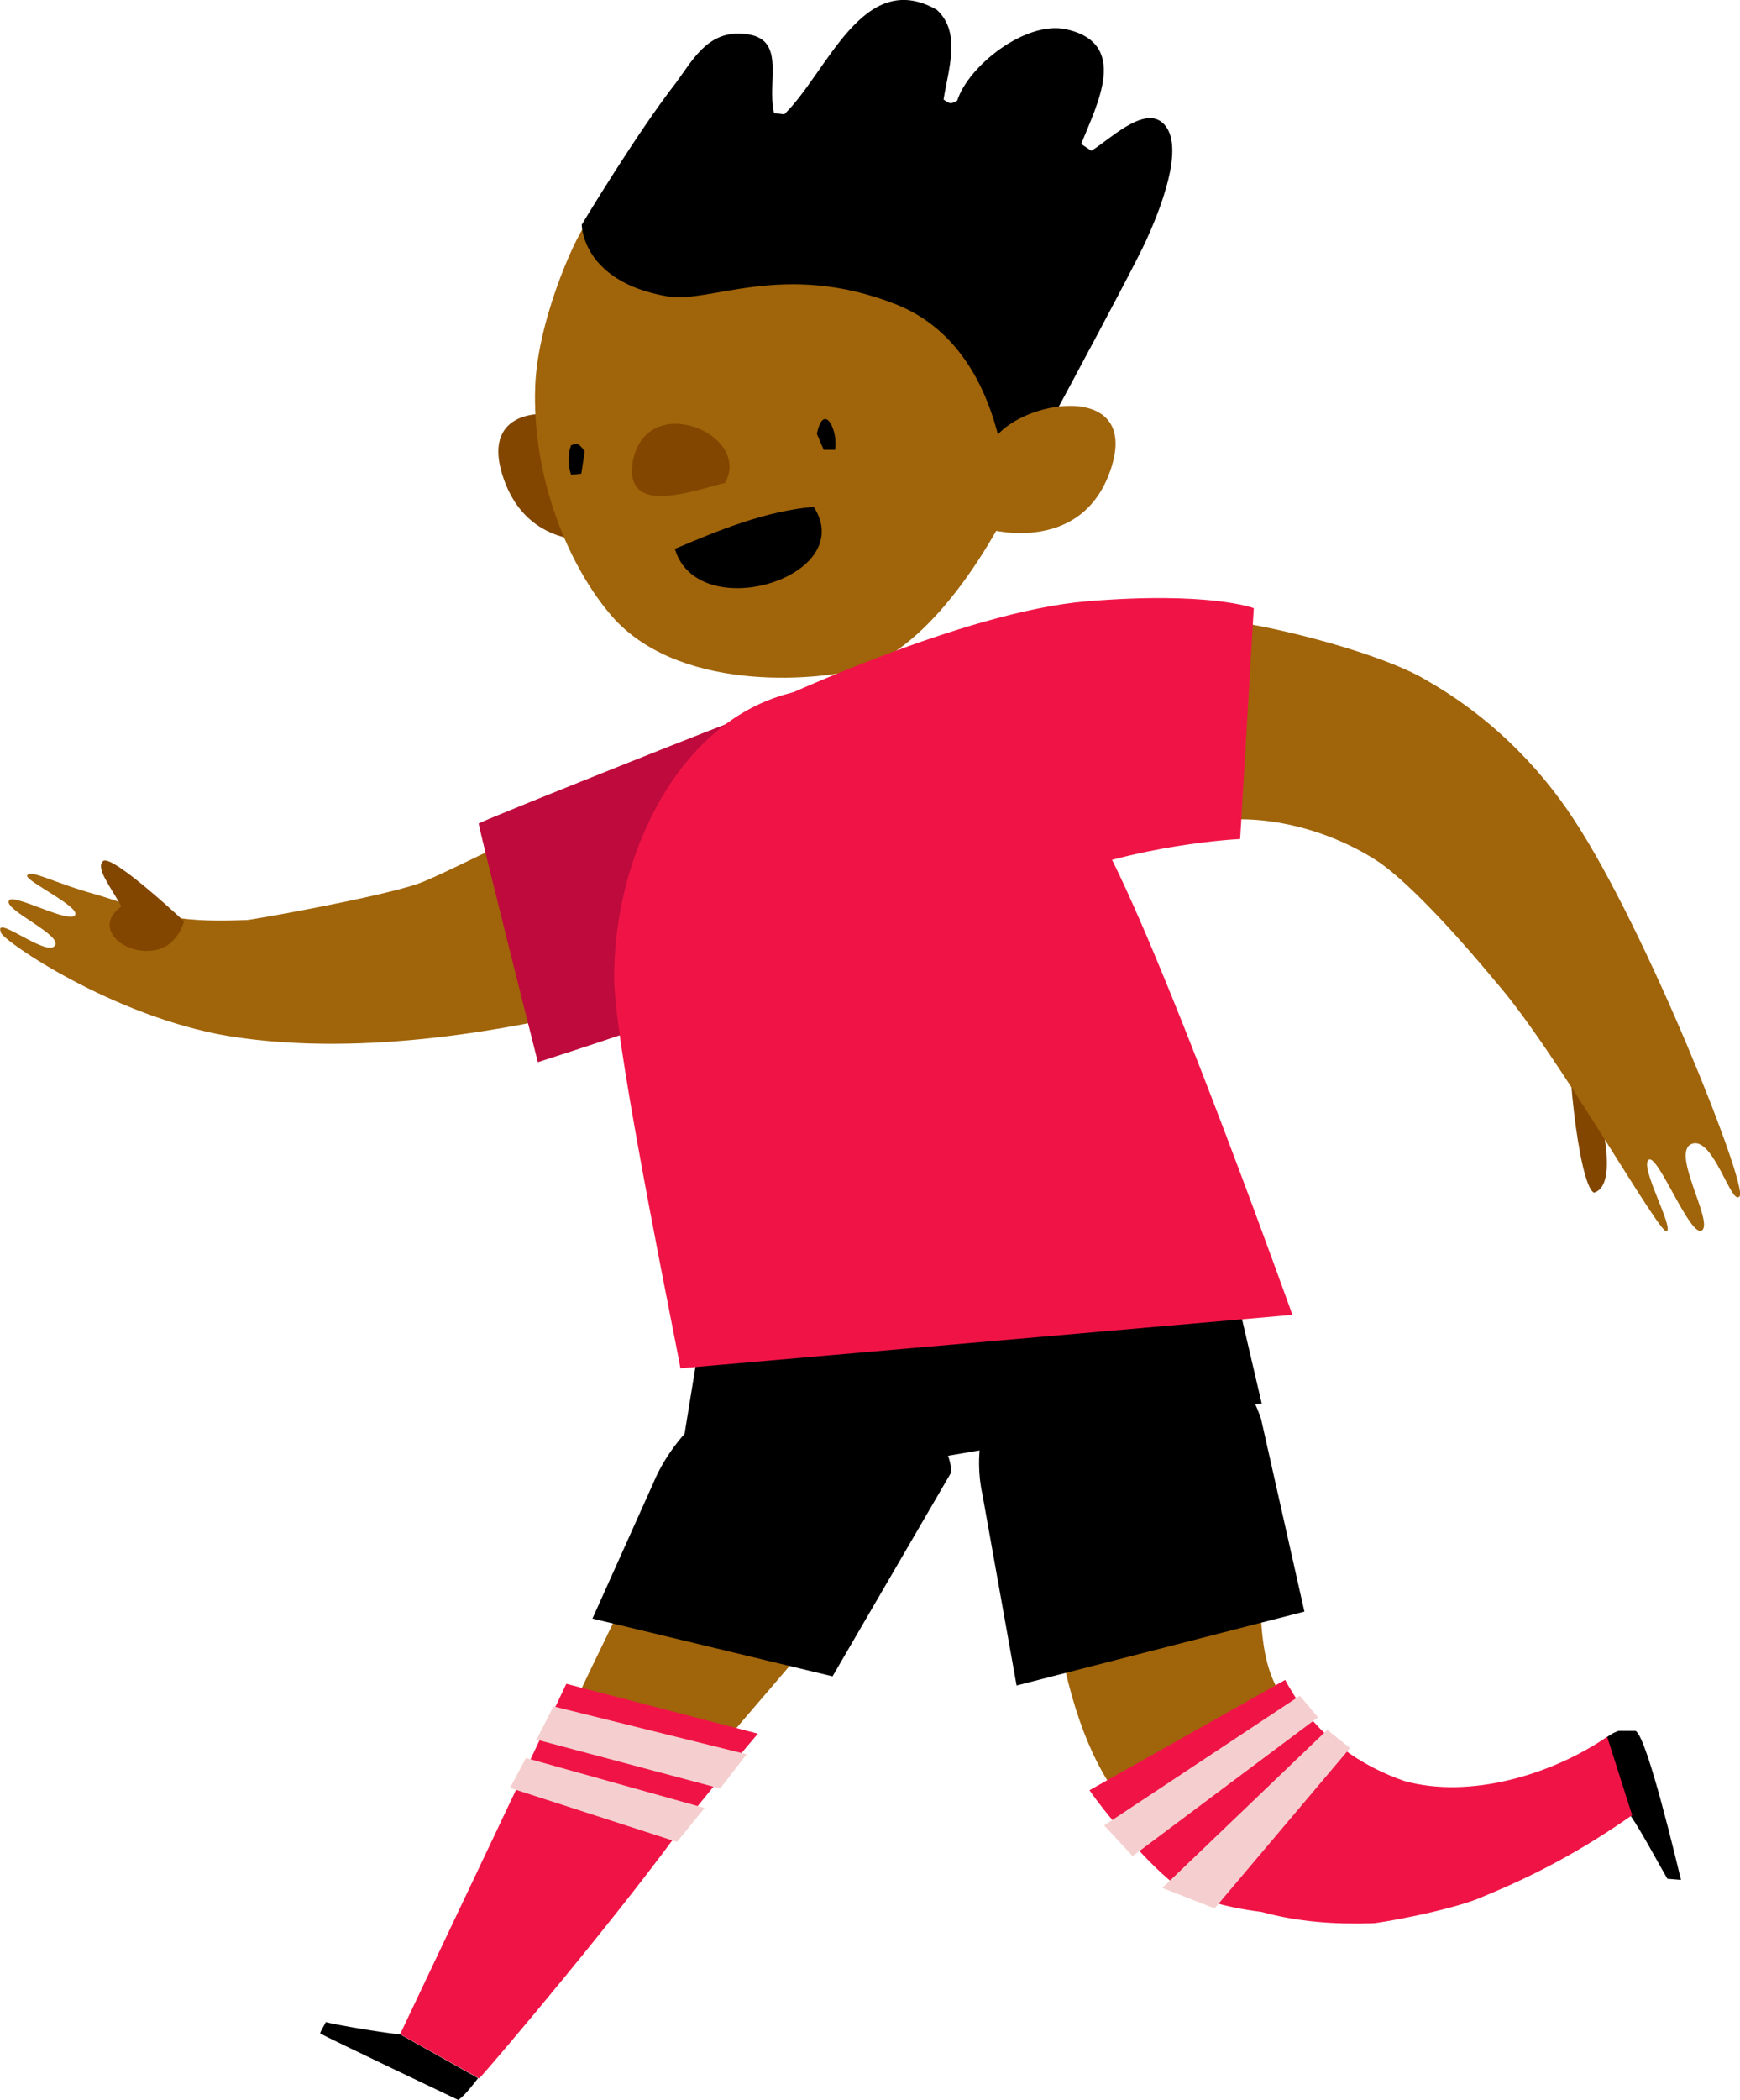 <svg version="1.1" xmlns="http://www.w3.org/2000/svg" xmlns:xlink="http://www.w3.org/1999/xlink" width="21.443" height="25.859" viewBox="0,0,21.443,25.859"><g transform="translate(-229.278,-167.07)"><g data-paper-data="{&quot;isPaintingLayer&quot;:true}" fill-rule="evenodd" stroke="none" stroke-width="1" stroke-linecap="butt" stroke-linejoin="miter" stroke-miterlimit="10" stroke-dasharray="" stroke-dashoffset="0" style="mix-blend-mode: normal"><g><g><path d="M236.407,187.941c0.47,0.31 1.787,0.594 1.787,0.594c0,0 1.1,-1.277 1.564,-1.837l-2.429,-0.631c-0.287,0.548 -0.824,1.667 -0.921,1.873z" fill="#a0640a"/><path d="M236.579,187.002l2.959,0.711l1.464,-2.514c0,0 0.015,-0.893 -1.554,-1.098c-1.569,-0.205 -2.112,1.217 -2.112,1.217z" fill="#000000"/></g><g><g><path d="M233.226,192.112c0.088,0.052 1.7,0.818 1.7,0.818c0.089,-0.064 0.178,-0.185 0.244,-0.269l-0.961,-0.539c-0.156,-0.012 -0.754,-0.109 -0.917,-0.151c-0.007,0.027 -0.076,0.125 -0.066,0.142z" fill="#000000"/><path d="M235.183,192.664c0.137,-0.138 1.832,-2.143 2.589,-3.22c0.09,-0.121 0.451,-0.563 0.846,-1.025l-2.361,-0.614l-2.048,4.315z" fill="#f01446"/></g><path d="M238.48,188.673l-2.382,-0.59l-0.208,0.409l2.263,0.602z" fill="#f5cfcf"/><path d="M237.961,189.334l-2.201,-0.615l-0.197,0.368l2.058,0.665z" fill="#f5cfcf"/></g></g><g><g><path d="M245.072,187.952c-0.224,-0.336 -0.238,-0.728 -0.266,-1.092c-0.28,-0.224 -2.145,0.196 -2.496,0.336c0.14,0.7 0.322,1.429 0.771,2.031c0.308,-0.014 0.701,-0.448 0.967,-0.602c0.322,-0.21 0.701,-0.406 1.024,-0.672z" fill="#a0640a"/><path d="M241.385,185.473l0.421,2.353l3.547,-0.91l-0.533,-2.367c0,0 -0.393,-1.429 -2.103,-1.022c-1.739,0.406 -1.332,1.933 -1.332,1.947z" fill="#000000"/></g><g><path d="M249.069,188.47l0.308,0.966c0.126,0.182 0.351,0.602 0.449,0.77l0.168,0.014c-0.042,-0.168 -0.421,-1.779 -0.561,-1.835h-0.21c-0.07,0.028 -0.07,0.028 -0.154,0.084z" fill="#000000"/><path d="M247.541,190.431c0.687,-0.28 1.248,-0.588 1.851,-1.008l-0.308,-0.966c-0.673,0.462 -1.683,0.77 -2.496,0.546c-0.491,-0.168 -0.925,-0.462 -1.234,-0.868c-0.056,-0.07 -0.196,-0.294 -0.238,-0.378l-2.412,1.359c0.224,0.322 0.771,0.966 1.094,1.19c0.196,0.14 0.575,0.252 1.024,0.308c0.463,0.126 0.911,0.154 1.374,0.14c0.07,0 0.953,-0.154 1.346,-0.322z" fill="#f01446"/></g><path d="M243.236,189.927l2.285,-1.709l-0.224,-0.266l-2.412,1.597z" fill="#f5cfcf"/><path d="M244.246,190.571l1.669,-1.975l-0.28,-0.224l-2.033,1.947z" fill="#f5cfcf"/></g><path d="M244.827,184.354l-0.491,-2.101l-6.422,1.246l-0.337,2.073c0.224,-0.042 7.249,-1.232 7.249,-1.218z" fill="#000000"/><g><path d="M236.965,172.667c-0.21,-0.546 -1.837,-0.868 -1.5,0.238c0.337,1.106 1.5,0.784 1.5,0.784c0,0 0.112,-0.756 0,-1.022z" fill="#824600"/><path d="M235.871,171.911c-0.014,1.19 0.491,2.255 0.996,2.801c0.869,0.91 2.58,0.728 3.029,0.588c0.827,-0.266 1.612,-1.443 2.075,-2.535c0.14,-0.42 0.266,-0.854 0.365,-1.303l-3.94,-2.157c0,0 -1.795,0.378 -1.893,0.518c-0.14,0.168 -0.631,1.26 -0.631,2.087z" fill="#a0640a"/><path d="M242.728,168.927l-0.126,-0.084c0.196,-0.49 0.603,-1.246 -0.196,-1.415c-0.491,-0.098 -1.192,0.448 -1.332,0.882c-0.084,0.042 -0.084,0.042 -0.168,-0.014c0.056,-0.364 0.224,-0.826 -0.084,-1.106c-0.911,-0.518 -1.346,0.77 -1.879,1.288l-0.126,-0.014c-0.098,-0.406 0.182,-0.966 -0.421,-0.98c-0.407,-0.014 -0.589,0.336 -0.785,0.602c-0.491,0.63 -1.164,1.751 -1.164,1.751c0,0 0,0.7 1.052,0.882c0.519,0.098 1.43,-0.448 2.818,0.098c1.388,0.546 1.374,2.437 1.374,2.437c0,0 1.528,-2.815 1.711,-3.221c0.14,-0.308 0.519,-1.19 0.196,-1.457c-0.238,-0.196 -0.659,0.224 -0.869,0.35z" fill="#000000"/><path d="M241.48,173.591c0,0 1.164,0.322 1.5,-0.784c0.337,-1.106 -1.29,-0.784 -1.5,-0.238c-0.098,0.266 0,1.022 0,1.022z" fill="#a0640a"/><path d="M239.306,173.311c-0.603,0.056 -1.15,0.28 -1.711,0.518c0.28,0.952 2.271,0.35 1.711,-0.518z" fill="#000000"/><path d="M238.213,173.017c0.337,-0.602 -0.967,-1.148 -1.136,-0.266c-0.112,0.686 0.729,0.364 1.136,0.266z" fill="#824600"/><g fill="#000000"><path d="M239.345,172.413l0.084,0.196h0.14c0.042,-0.238 -0.14,-0.602 -0.224,-0.196z"/><path d="M236.316,172.917l0.126,-0.014l0.042,-0.28c-0.084,-0.098 -0.084,-0.098 -0.168,-0.07c-0.042,0.112 -0.042,0.238 0,0.364z"/></g></g><g><path d="M229.288,178.554c0.042,0.112 1.388,1.036 2.804,1.274c1.725,0.28 3.617,-0.126 4.403,-0.308v-2.521c-0.827,0.35 -1.781,0.854 -2.061,0.952c-0.477,0.168 -2.131,0.462 -2.117,0.448c-0.322,0.014 -0.645,0.014 -0.953,-0.042c-0.238,-0.042 -0.687,-0.21 -0.883,-0.266c-0.561,-0.154 -0.827,-0.322 -0.869,-0.238c-0.014,0.07 0.673,0.392 0.589,0.49c-0.084,0.098 -0.771,-0.28 -0.813,-0.182c-0.07,0.112 0.687,0.434 0.561,0.56c-0.112,0.126 -0.757,-0.406 -0.659,-0.168z" fill="#a0640a"/><path d="M235.177,177.209c0,0.056 0.729,2.941 0.729,2.941c0,0 2.201,-0.7 2.762,-0.98c0,0 2.566,-1.134 1.991,-2.605c-0.575,-1.471 -2.215,-0.658 -2.215,-0.658c0.028,-0.028 -3.099,1.218 -3.267,1.303z" fill="#be0a3c"/><path d="M231.125,178.778c0.337,-0.014 0.421,-0.364 0.421,-0.364c0,0 -0.883,-0.826 -0.996,-0.742c-0.098,0.084 0.084,0.308 0.224,0.56c-0.351,0.252 0,0.574 0.351,0.546z" fill="#824600"/></g><g><path d="M248.921,181.757c0.449,-0.126 -0.182,-1.877 -0.28,-2.031c-0.084,0.182 0.084,1.933 0.28,2.031z" fill="#824600"/><path d="M243.678,174.671l0.491,2.521c0.729,-0.126 1.556,0.126 2.117,0.504c0.435,0.308 1.094,1.064 1.43,1.471c0.757,0.868 2.019,3.123 2.103,3.067c0.084,-0.056 -0.337,-0.798 -0.224,-0.882c0.112,-0.084 0.519,0.98 0.659,0.868c0.14,-0.112 -0.393,-0.966 -0.126,-1.064c0.266,-0.098 0.491,0.784 0.589,0.644c0.098,-0.14 -1.15,-3.277 -2.033,-4.622c-0.463,-0.714 -1.094,-1.317 -1.837,-1.737c-0.603,-0.364 -2.44,-0.84 -3.169,-0.77z" fill="#a0640a"/><path d="M238.77,175.721c0,0 -0.617,0.686 0.463,1.891c1.08,1.204 2.902,0.336 2.902,0.336c1.136,-0.49 2.426,-0.546 2.426,-0.546l0.168,-2.843c0,0 -0.547,-0.21 -2.061,-0.084c-1.514,0.126 -3.856,1.232 -3.898,1.246z" fill="#f01446"/></g><path d="M237.662,183.92l7.543,-0.658c0,0 -1.416,-3.964 -2.201,-5.56c-0.154,-0.336 -1.192,-1.485 -1.248,-1.527c-0.533,-0.392 -1.318,-0.574 -1.963,-0.63c-1.935,-0.168 -2.987,1.933 -2.944,3.641c0.028,0.91 0.827,4.734 0.813,4.734z" fill="#f01446"/></g></g></svg>